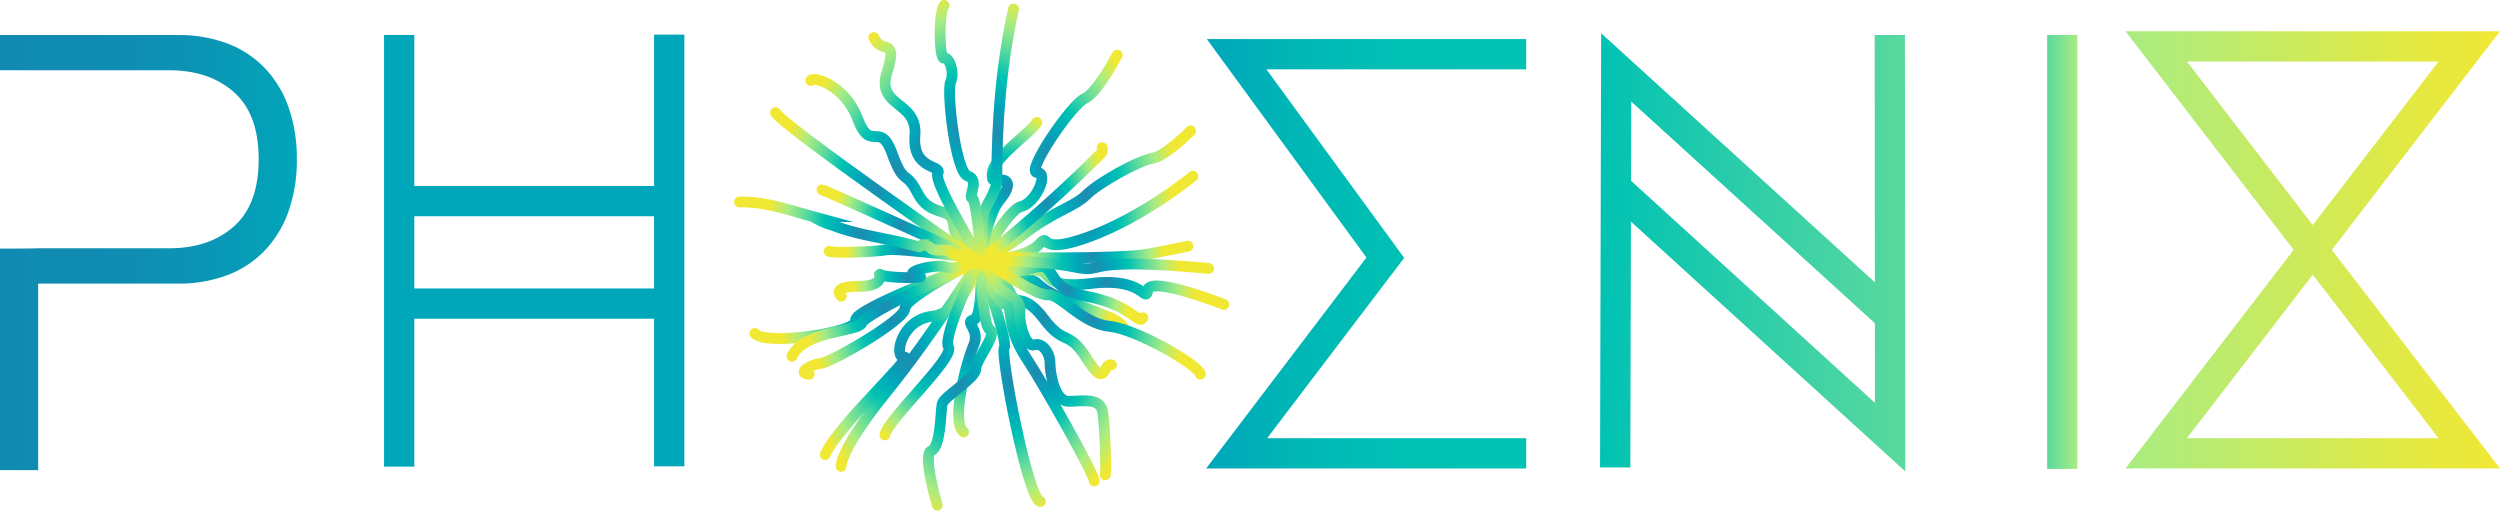 <svg xmlns="http://www.w3.org/2000/svg" xmlns:xlink="http://www.w3.org/1999/xlink" viewBox="0 0 1156.22 236.16"><defs><style>.cls-1,.cls-10,.cls-11,.cls-12,.cls-13,.cls-14,.cls-15,.cls-16,.cls-17,.cls-18,.cls-19,.cls-20,.cls-21,.cls-22,.cls-23,.cls-24,.cls-25,.cls-26,.cls-27,.cls-28,.cls-29,.cls-3,.cls-30,.cls-31,.cls-32,.cls-33,.cls-34,.cls-35,.cls-36,.cls-37,.cls-38,.cls-39,.cls-4,.cls-40,.cls-5,.cls-6,.cls-7,.cls-8,.cls-9{fill:none;stroke-miterlimit:10}.cls-1,.cls-3,.cls-4,.cls-5,.cls-6,.cls-7{stroke-width:14px}.cls-1{stroke:url(#Degradado_sin_nombre_9)}.cls-2{fill:url(#Degradado_sin_nombre_5)}.cls-3{stroke:#00a7ba}.cls-4{stroke:url(#Degradado_sin_nombre_28)}.cls-5{stroke:url(#Degradado_sin_nombre_28-2)}.cls-6{stroke:url(#Degradado_sin_nombre_76)}.cls-7{stroke:url(#Degradado_sin_nombre_39)}.cls-10,.cls-11,.cls-12,.cls-13,.cls-14,.cls-15,.cls-16,.cls-17,.cls-18,.cls-19,.cls-20,.cls-21,.cls-22,.cls-23,.cls-24,.cls-25,.cls-26,.cls-27,.cls-28,.cls-29,.cls-30,.cls-31,.cls-32,.cls-33,.cls-34,.cls-35,.cls-36,.cls-37,.cls-38,.cls-39,.cls-40,.cls-8,.cls-9{stroke-linecap:round;stroke-width:5px}.cls-8{stroke:url(#Degradado_sin_nombre_80)}.cls-9{stroke:url(#Degradado_sin_nombre_80-2)}.cls-10{stroke:url(#Degradado_sin_nombre_80-3)}.cls-11{stroke:url(#Degradado_sin_nombre_80-4)}.cls-12{stroke:url(#Degradado_sin_nombre_80-5)}.cls-13{stroke:url(#Degradado_sin_nombre_80-6)}.cls-14{stroke:url(#Degradado_sin_nombre_80-7)}.cls-15{stroke:url(#Degradado_sin_nombre_80-8)}.cls-16{stroke:url(#Degradado_sin_nombre_80-9)}.cls-17{stroke:url(#Degradado_sin_nombre_80-10)}.cls-18{stroke:url(#Degradado_sin_nombre_80-11)}.cls-19{stroke:url(#Degradado_sin_nombre_80-12)}.cls-20{stroke:url(#Degradado_sin_nombre_80-13)}.cls-21{stroke:url(#Degradado_sin_nombre_80-14)}.cls-22{stroke:url(#Degradado_sin_nombre_80-15)}.cls-23{stroke:url(#Degradado_sin_nombre_80-16)}.cls-24{stroke:url(#Degradado_sin_nombre_80-17)}.cls-25{stroke:url(#Degradado_sin_nombre_80-18)}.cls-26{stroke:url(#Degradado_sin_nombre_80-19)}.cls-27{stroke:url(#Degradado_sin_nombre_80-20)}.cls-28{stroke:url(#Degradado_sin_nombre_80-21)}.cls-29{stroke:url(#Degradado_sin_nombre_80-22)}.cls-30{stroke:url(#Degradado_sin_nombre_80-23)}.cls-31{stroke:url(#Degradado_sin_nombre_80-24)}.cls-32{stroke:url(#Degradado_sin_nombre_80-25)}.cls-33{stroke:url(#Degradado_sin_nombre_80-26)}.cls-34{stroke:url(#Degradado_sin_nombre_80-27)}.cls-35{stroke:url(#Degradado_sin_nombre_80-28)}.cls-36{stroke:url(#Degradado_sin_nombre_80-29)}.cls-37{stroke:url(#Degradado_sin_nombre_80-30)}.cls-38{stroke:url(#Degradado_sin_nombre_80-31)}.cls-39{stroke:url(#Degradado_sin_nombre_80-32)}.cls-40{stroke:url(#Degradado_sin_nombre_80-33)}</style><linearGradient id="Degradado_sin_nombre_9" x1="557.81" x2="705.84" y1="117.37" y2="117.37" gradientUnits="userSpaceOnUse"><stop offset="0" stop-color="#00a7ba"/><stop offset=".01" stop-color="#00a7ba"/><stop offset=".26" stop-color="#00b6b6"/><stop offset=".55" stop-color="#00bfb4"/><stop offset="1" stop-color="#00c2b3"/></linearGradient><linearGradient id="Degradado_sin_nombre_5" x2="137.28" y1="116.79" y2="116.79" gradientUnits="userSpaceOnUse"><stop offset="0" stop-color="#118ab2"/><stop offset=".42" stop-color="#0f8db3"/><stop offset=".72" stop-color="#0a96b5"/><stop offset=".98" stop-color="#01a5ba"/><stop offset="1" stop-color="#00a7ba"/></linearGradient><linearGradient id="Degradado_sin_nombre_28" x1="740.01" x2="879.56" y1="115.78" y2="115.78" gradientUnits="userSpaceOnUse"><stop offset="0" stop-color="#00c2b3"/><stop offset=".2" stop-color="#13c7af"/><stop offset="1" stop-color="#5bd99e"/></linearGradient><linearGradient id="Degradado_sin_nombre_28-2" x1="743.45" x2="881.17" y1="117.09" y2="117.09" xlink:href="#Degradado_sin_nombre_28"/><linearGradient id="Degradado_sin_nombre_76" x1="983.01" x2="1156.22" y1="115.56" y2="115.56" gradientUnits="userSpaceOnUse"><stop offset="0" stop-color="#a9ec83"/><stop offset=".05" stop-color="#adec7e"/><stop offset=".69" stop-color="#dee948"/><stop offset="1" stop-color="#f1e833"/></linearGradient><linearGradient id="Degradado_sin_nombre_39" x1="946.79" x2="960.79" y1="116.51" y2="116.51" gradientUnits="userSpaceOnUse"><stop offset="0" stop-color="#5bd99e"/><stop offset="1" stop-color="#a9ec83"/></linearGradient><radialGradient id="Degradado_sin_nombre_80" cx="485.02" cy="73.08" r="42.86" gradientTransform="translate(0 -36.54) scale(1 1.5)" gradientUnits="userSpaceOnUse"><stop offset="0" stop-color="#1e8bb0"/><stop offset=".2" stop-color="#00a7ba"/><stop offset=".4" stop-color="#00c2b3"/><stop offset=".6" stop-color="#5bd99e"/><stop offset=".8" stop-color="#a9ec83"/><stop offset="1" stop-color="#f1e833"/></radialGradient><radialGradient id="Degradado_sin_nombre_80-2" cx="466.79" cy="87.2" r="25.72" gradientTransform="translate(0 -43.6) scale(1 1.5)" xlink:href="#Degradado_sin_nombre_80"/><radialGradient id="Degradado_sin_nombre_80-3" cx="461.12" cy="60.98" r="42.55" gradientTransform="translate(0 -30.49) scale(1 1.5)" xlink:href="#Degradado_sin_nombre_80"/><radialGradient id="Degradado_sin_nombre_80-4" cx="453.55" cy="119.4" r="2.59" gradientTransform="translate(0 -59.7) scale(1 1.5)" xlink:href="#Degradado_sin_nombre_80"/><radialGradient id="Degradado_sin_nombre_80-5" cx="502.47" cy="101.17" r="39.81" gradientTransform="translate(0 -50.59) scale(1 1.5)" xlink:href="#Degradado_sin_nombre_80"/><radialGradient id="Degradado_sin_nombre_80-6" cx="412.66" cy="146.4" r="36.89" gradientTransform="translate(0 -73.2) scale(1 1.5)" xlink:href="#Degradado_sin_nombre_80"/><radialGradient id="Degradado_sin_nombre_80-7" cx="414.19" cy="78.7" r="43.11" gradientTransform="translate(0 -39.35) scale(1 1.5)" xlink:href="#Degradado_sin_nombre_80"/><radialGradient id="Degradado_sin_nombre_80-8" cx="502.01" cy="90.15" r="42.67" gradientTransform="translate(0 -45.07) scale(1 1.5)" xlink:href="#Degradado_sin_nombre_80"/><radialGradient id="Degradado_sin_nombre_80-9" cx="428.78" cy="68.54" r="42.55" gradientTransform="translate(0 -34.27) scale(1 1.5)" xlink:href="#Degradado_sin_nombre_80"/><radialGradient id="Degradado_sin_nombre_80-10" cx="467.2" cy="176.38" r="42.66" gradientTransform="translate(0 -88.19) scale(1 1.5)" xlink:href="#Degradado_sin_nombre_80"/><radialGradient id="Degradado_sin_nombre_80-11" cx="479.65" cy="171.65" r="42.89" gradientTransform="translate(0 -85.82) scale(1 1.5)" xlink:href="#Degradado_sin_nombre_80"/><radialGradient id="Degradado_sin_nombre_80-12" cx="483.63" cy="146.35" r="31.02" gradientTransform="translate(0 -73.17) scale(1 1.5)" xlink:href="#Degradado_sin_nombre_80"/><radialGradient id="Degradado_sin_nombre_80-13" cx="486.35" cy="135.79" r="28" gradientTransform="translate(0 -67.9) scale(1 1.5)" xlink:href="#Degradado_sin_nombre_80"/><radialGradient id="Degradado_sin_nombre_80-14" cx="448.53" cy="159.44" r="30.81" gradientTransform="translate(0 -79.72) scale(1 1.5)" xlink:href="#Degradado_sin_nombre_80"/><radialGradient id="Degradado_sin_nombre_80-15" cx="421.13" cy="167.77" r="43.24" gradientTransform="translate(0 -83.88) scale(1 1.5)" xlink:href="#Degradado_sin_nombre_80"/><radialGradient id="Degradado_sin_nombre_80-16" cx="417.52" cy="165.46" r="43.06" gradientTransform="translate(0 -82.73) scale(1 1.5)" xlink:href="#Degradado_sin_nombre_80"/><radialGradient id="Degradado_sin_nombre_80-17" cx="401.76" cy="138.62" r="41.59" gradientTransform="translate(0 -69.31) scale(1 1.5)" xlink:href="#Degradado_sin_nombre_80"/><radialGradient id="Degradado_sin_nombre_80-18" cx="405.38" cy="86.38" r="43.43" gradientTransform="translate(0 -43.19) scale(1 1.5)" xlink:href="#Degradado_sin_nombre_80"/><radialGradient id="Degradado_sin_nombre_80-19" cx="416.78" cy="104.23" r="30.72" gradientTransform="translate(0 -52.11) scale(1 1.5)" xlink:href="#Degradado_sin_nombre_80"/><radialGradient id="Degradado_sin_nombre_80-20" cx="418.45" cy="117.58" r="26.7" gradientTransform="translate(0 -58.79) scale(1 1.5)" xlink:href="#Degradado_sin_nombre_80"/><radialGradient id="Degradado_sin_nombre_80-21" cx="409.18" cy="142.73" r="36.49" gradientTransform="translate(0 -71.37) scale(1 1.5)" xlink:href="#Degradado_sin_nombre_80"/><radialGradient id="Degradado_sin_nombre_80-22" cx="443.99" cy="177.95" r="42.91" gradientTransform="translate(0 -88.97) scale(1 1.5)" xlink:href="#Degradado_sin_nombre_80"/><radialGradient id="Degradado_sin_nombre_80-23" cx="483.5" cy="170.93" r="42.09" gradientTransform="translate(0 -85.46) scale(1 1.5)" xlink:href="#Degradado_sin_nombre_80"/><radialGradient id="Degradado_sin_nombre_80-24" cx="511.89" cy="129.92" r="41.14" gradientTransform="translate(0 -64.96) scale(1 1.5)" xlink:href="#Degradado_sin_nombre_80"/><radialGradient id="Degradado_sin_nombre_80-25" cx="493.18" cy="134.38" r="29.06" gradientTransform="translate(0 -67.19) scale(1 1.5)" xlink:href="#Degradado_sin_nombre_80"/><radialGradient id="Degradado_sin_nombre_80-26" cx="504.7" cy="116.59" r="33.58" gradientTransform="translate(0 -58.29) scale(1 1.5)" xlink:href="#Degradado_sin_nombre_80"/><radialGradient id="Degradado_sin_nombre_80-27" cx="506.24" cy="122.46" r="39.18" gradientTransform="translate(0 -61.23) scale(1 1.5)" xlink:href="#Degradado_sin_nombre_80"/><radialGradient id="Degradado_sin_nombre_80-28" cx="430.67" cy="161.42" r="34.32" gradientTransform="translate(0 -80.71) scale(1 1.5)" xlink:href="#Degradado_sin_nombre_80"/><radialGradient id="Degradado_sin_nombre_80-29" cx="483.59" cy="92.85" r="27.95" gradientTransform="translate(0 -46.42) scale(1 1.5)" xlink:href="#Degradado_sin_nombre_80"/><radialGradient id="Degradado_sin_nombre_80-30" cx="398.32" cy="107.28" r="43.17" gradientTransform="translate(0 -53.64) scale(1 1.5)" xlink:href="#Degradado_sin_nombre_80"/><radialGradient id="Degradado_sin_nombre_80-31" cx="505.36" cy="146.86" r="42.19" gradientTransform="translate(0 -73.43) scale(1 1.5)" xlink:href="#Degradado_sin_nombre_80"/><radialGradient id="Degradado_sin_nombre_80-32" cx="444.11" cy="59.09" r="42.6" gradientTransform="translate(0 -29.54) scale(1 1.5)" xlink:href="#Degradado_sin_nombre_80"/><radialGradient id="Degradado_sin_nombre_80-33" cx="420.08" cy="128.85" r="25.53" gradientTransform="translate(0 -64.43) scale(1 1.5)" xlink:href="#Degradado_sin_nombre_80"/></defs><title>Recurso 16</title><g id="Capa_2" data-name="Capa 2"><g id="Capa_1-2" data-name="Capa 1"><polyline points="705.84 25.07 571.92 25.07 640.69 119.18 571.92 209.67 705.84 209.67" class="cls-1"/><path d="M133.39,49.43a50.5,50.5,0,0,0-11.16-18.19A47,47,0,0,0,104.84,20a63.67,63.67,0,0,0-22.58-3.8H0V32.51c5.51,0,12.32,0,17.65,0H78.37q18.42,0,29.85,10.15t11.41,31q0,20.85-11.41,31T78.37,114.82H17.65v0c-2.09.11-9.87.16-17.65.16V217.42H17.65V131.17H82.26a63.67,63.67,0,0,0,22.58-3.81,47,47,0,0,0,17.39-11.27A50.41,50.41,0,0,0,133.39,97.9a70.71,70.71,0,0,0,3.89-24.23A70.72,70.72,0,0,0,133.39,49.43Z" class="cls-2"/><line x1="184.62" x2="184.62" y1="16.17" y2="215.82" class="cls-3"/><line x1="309.5" x2="309.5" y1="16.01" y2="215.67" class="cls-3"/><line x1="184.62" x2="309.5" y1="93.01" y2="93.01" class="cls-3"/><line x1="184.62" x2="309.5" y1="140.41" y2="140.41" class="cls-3"/><polyline points="747.01 216.17 747.47 31.17 874.85 147.06" class="cls-4"/><polyline points="874.01 16.17 874.15 202.17 748.17 87.46" class="cls-5"/><polygon points="997.22 21.45 1142.01 21.45 997.22 209.67 1142.01 209.67 997.22 21.45" class="cls-6"/><line x1="953.79" x2="953.79" y1="16.17" y2="216.86" class="cls-7"/><path d="M453.39,120.67s12.31-23.52,19-25.2S485.3,79.8,479.7,79.8s15.68-31.36,21.84-34.16,15.12-20.16,15.12-20.16" class="cls-8"/><path d="M479.51,56.67C475.27,63,457,74.17,459,82.17c0,3,6-1,7,3,0,4-4,7-6,11a78.86,78.86,0,0,0-5.95,21.56" class="cls-9"/><path d="M453.49,117.79c1.52-6.62-.48-12.62,1.52-19.62,2-5,6-10,6-15,0-27,2-53,7.74-79" class="cls-10"/><path d="M453.71,119.41c-.09.53-.22,1.06-.32,1.59,0-.54,0-1.08,0-1.61" class="cls-11"/><path d="M551.71,81.51s-22.8,18.83-48.25,28.09-16.86-3-23.14,3.63-27.1,7.61-27.1,7.61" class="cls-12"/><path d="M453.42,119.74s-34.9,17.62-34.9,22.91-33.71,24.79-39,25.45-10.91,4.63-5.29,5" class="cls-13"/><path d="M453.39,120.67S441.65,112.9,441,104s-10.57-3-16.52-14.54-6.28-3-11.9-18.51-9.92,0-15.87-15.87S376.08,35.2,375,37.2" class="cls-14"/><path d="M453.42,119.74s4.43.43,19.63-11.13,23.8-12.89,29.42-18.51,24.12-15.87,30.4-16.86,17.74-12.69,17.74-12.69" class="cls-15"/><path d="M453.42,119.74s-22-35.59-19.7-39.56-11.9-1.32-10.58-17.51S405,49.78,410.25,33.25s-2.64-7.7-6.11-15.91" class="cls-16"/><path d="M453.22,120.84s13.22,37,11.24,40,11,70.46,16.71,71.09" class="cls-17"/><path d="M453.22,120.84s7.27,19.5,11.57,19.83-.33,9.25,9.58,24.45,32,54.84,31.7,57.34" class="cls-18"/><path d="M453.22,119.84s14.87,13.22,14.54,17.52,5-3.3,14.88,9.92,11.23,4.62,20.16,18.84,7.27,1.32,11.23,2.64" class="cls-19"/><path d="M453.39,120.67s9.08,7.11,19.33,8.1,2.64,3,22.48,10.9,20.16,7.28,24.12,11.24" class="cls-20"/><path d="M453.54,119s1.33,27.91-3.29,28.9,3.3,4.29,0,11.9-10.58,35-4.63,40" class="cls-21"/><path d="M453.22,119.84s-20.82,33.72-43,61.15S389,215.69,389,215.69" class="cls-22"/><path d="M453.39,120.67s-7.77,24-22.31,25.61-17.85,19.5-12.89,18.84-30.77,31.74-36.54,45.12" class="cls-23"/><path d="M454.42,120.67s-60.69,22.31-58.71,27.6-41.64,11.9-46.6,5.95" class="cls-24"/><path d="M452.07,120.67S361.67,58,358.7,52.09" class="cls-25"/><path d="M453.39,120.67s-72.22-32.89-73.21-32.89" class="cls-26"/><path d="M453.42,119.74s-37.88-5.18-43.5-4.19-25.11,1.65-26.44.66" class="cls-27"/><path d="M452.07,120.67S400,145,398.69,149.26s-26.77,3.3-32.39,15.53" class="cls-28"/><path d="M453.72,122.23s.49,28.35,4.13,30.33-6.61,13.89-6.61,18.18-14.88,12.56-15.54,16.2-.66,19.83-4.95,21.48,2.72,25.24,2.72,25.24" class="cls-29"/><path d="M455.63,122.23s5.52,7.86,5.52,10.17,11.24,4.3,10.58,11.24,3,17.19,6.61,15.87,7.27,3.63,7.27,8.26,2,17.85,8.59,17.85,14.88-2,15.87,5.28,1.6,25,1.13,28.72" class="cls-30"/><path d="M457.78,119A32.86,32.86,0,0,0,477,124.8c11.23-.33,3,9.26,27.76,6.28s24.79,9.59,26.11,3S566,140.8,566,140.8" class="cls-31"/><path d="M457.78,121s6,7.44,19.24,3.14,4.29,8.92,25.45,12.89,24.12,13.55,26.11,9.92" class="cls-32"/><path d="M460,119s57.67,1.13,71.22-1.51,18.18-3.64,18.18-3.64" class="cls-33"/><path d="M453.51,120.67s27.47-.5,43.34,2.81.33-5,62.13.66" class="cls-34"/><path d="M452.07,121.68s-16.37,33.86-13.39,38.82-28.09,33.38-29.42,40.65" class="cls-35"/><path d="M457.28,117.41A631.07,631.07,0,0,0,509,71.17a2.66,2.66,0,0,0,.73-2.89" class="cls-36"/><path d="M342,93.41c12-.24,23,3.76,34,6.76a35.52,35.52,0,0,0,9,4c13,5,26,6,40,10,1,0,1-1,2-1a7.58,7.58,0,0,1,4,2c2,1,6,0,8,1,4,3,9,4,14,5,1,0,1-1,1.63-1.53" class="cls-37"/><path d="M455.54,120.67S479,137,484.62,136.37s15.53,13.22,28.42,14.54,41.62,18.18,42.13,22.15" class="cls-38"/><path d="M453.39,115.67s-1.82-23.63-3.8-24,3.63-8.59-2-10.25-9.91-39.33-7.93-43.62-.66-11.57-3-10.91-2.65-21.1,0-24.43" class="cls-39"/><path d="M452.07,120.67s-9.43,4.46-14.38,2.81-21.49,2.64-13.55,4-15.87,1.32-17.19-.67,4,5.62-9.59,5.62S389.1,137,389.1,137" class="cls-40"/></g></g></svg>